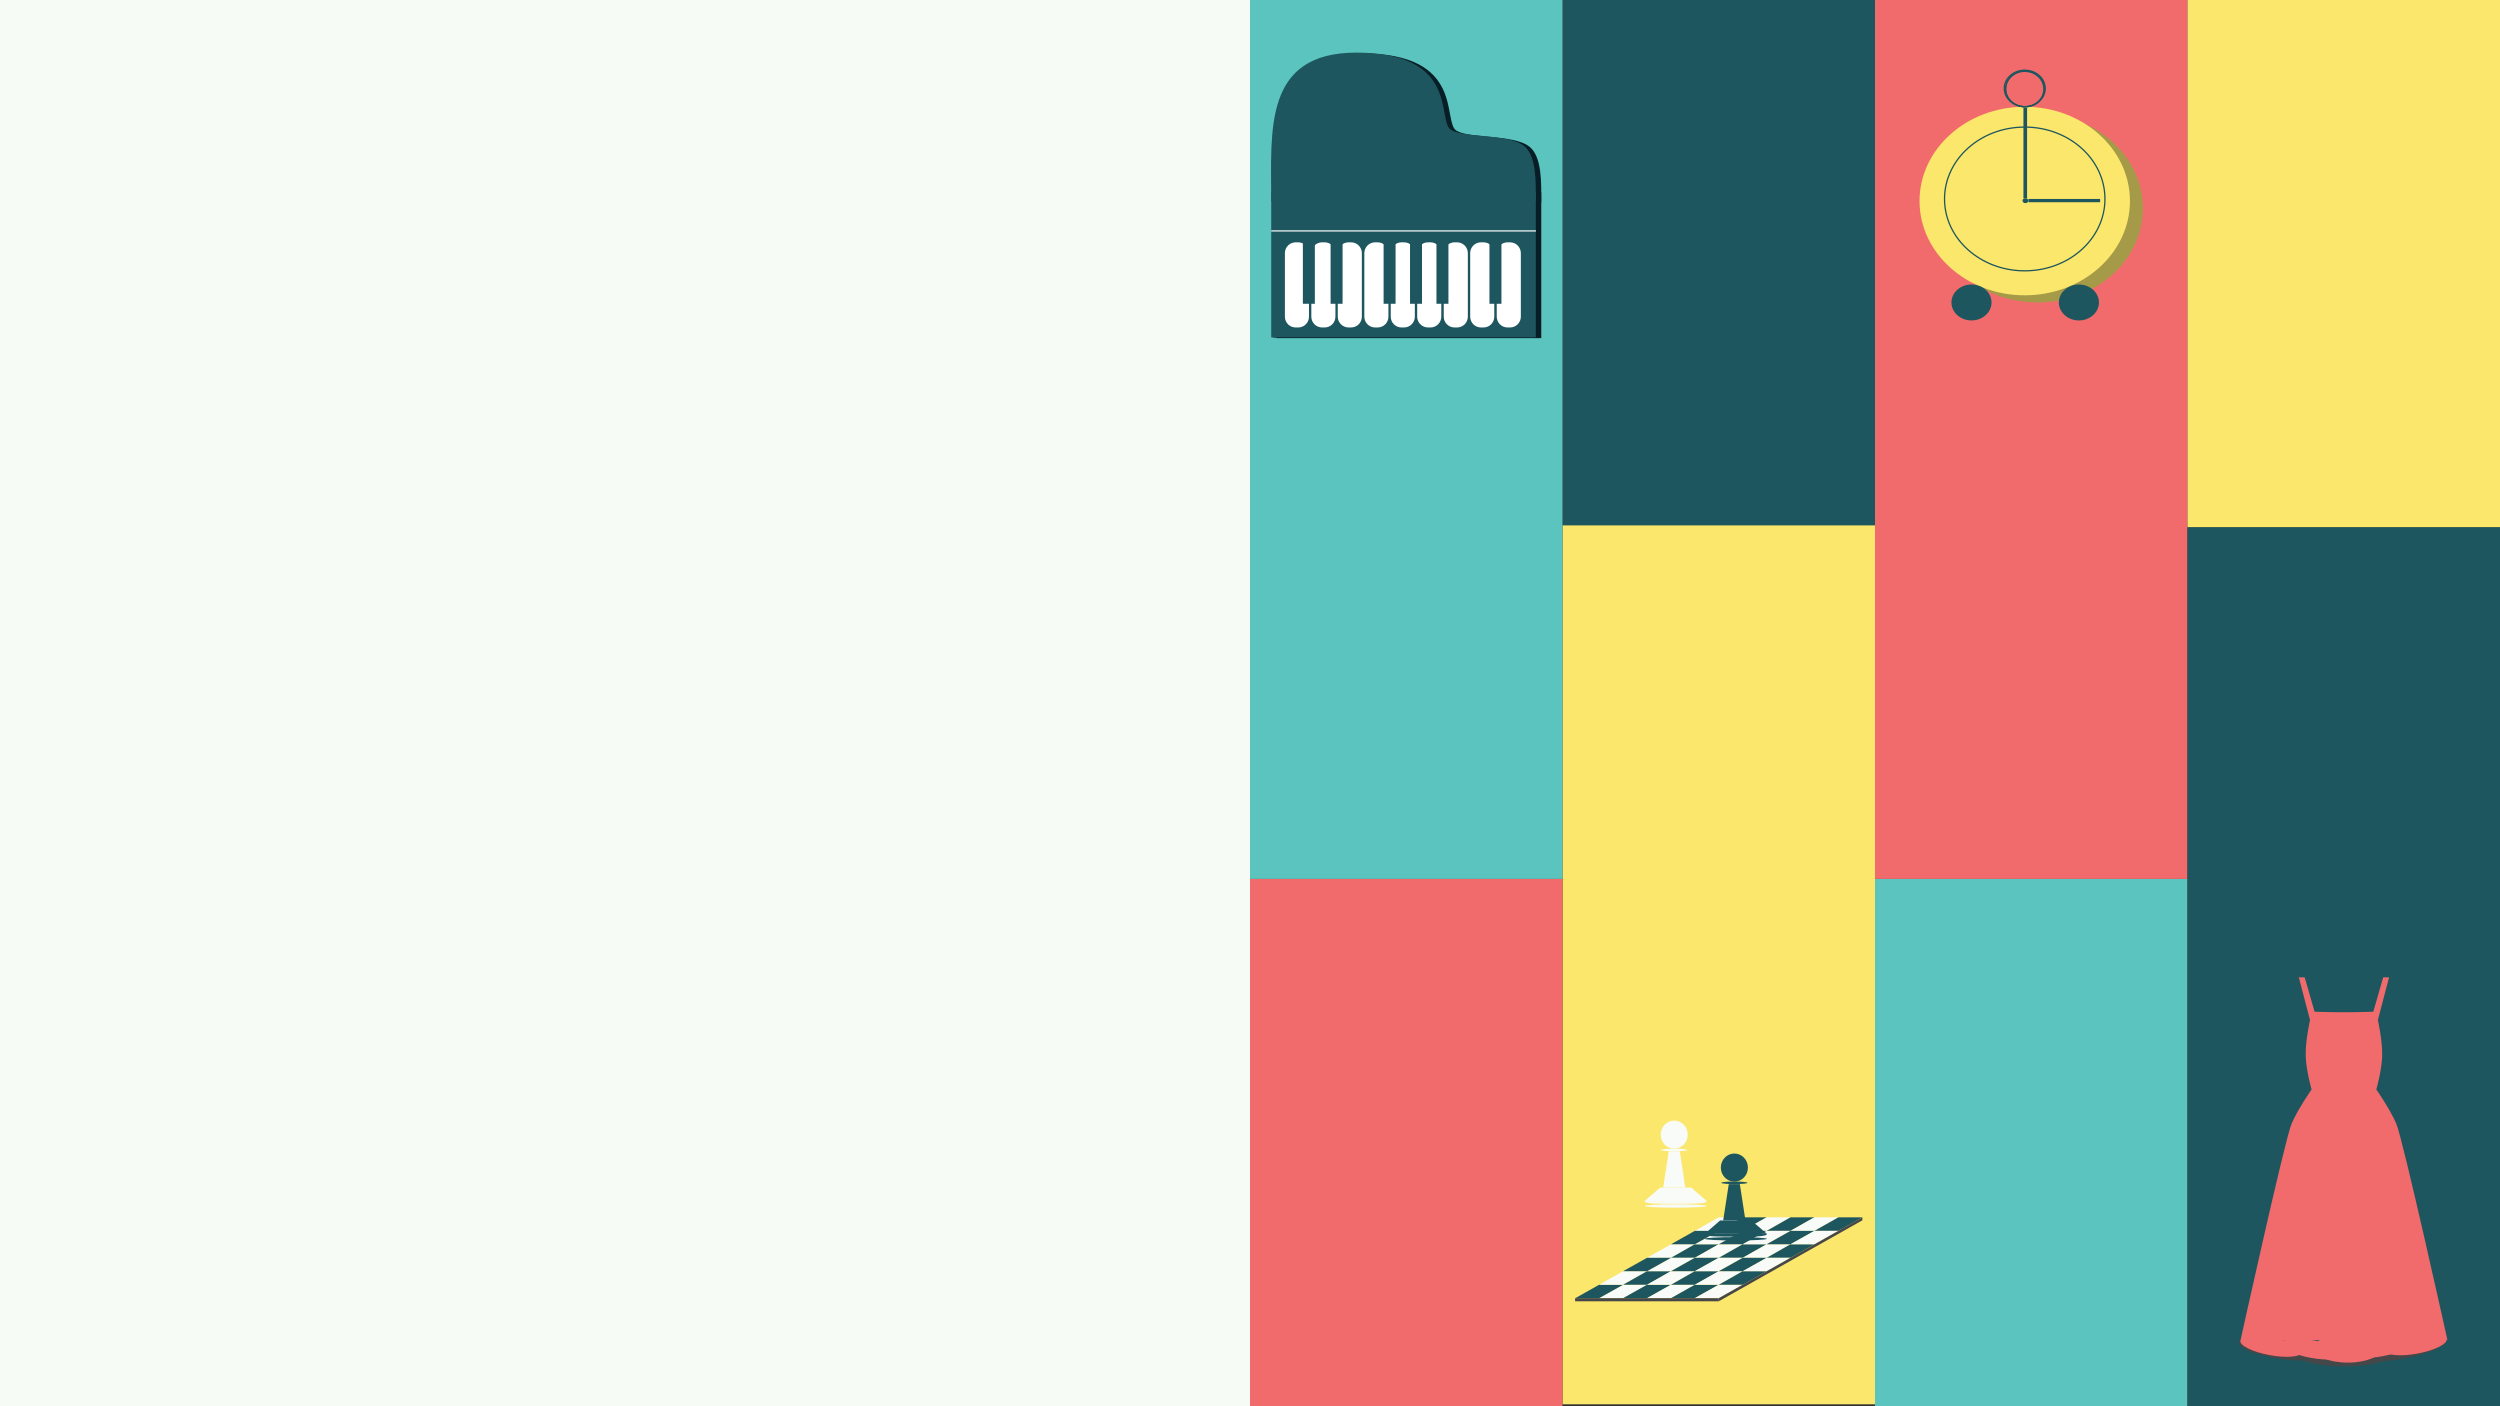 <?xml version="1.0" encoding="utf-8"?>
<!-- Generator: Adobe Illustrator 22.1.0, SVG Export Plug-In . SVG Version: 6.00 Build 0)  -->
<svg version="1.1" id="Layer_1" xmlns="http://www.w3.org/2000/svg" xmlns:xlink="http://www.w3.org/1999/xlink" x="0px" y="0px"
	 viewBox="0 0 1920 1080" style="enable-background:new 0 0 1920 1080;" xml:space="preserve">
<rect x="0" y="0" width="1920" height="1080" fill="#333333" stroke="none"/>
<style type="text/css">
	.st0{fill:#F8FBF7;}
	.st1{fill:#1D565F;}
	.st2{fill:#FBE76B;}
	.st3{fill:#F26B6C;}
	.st4{fill:#5CC4BE;}
	.st5{fill:#464748;}
	.st6{fill:#081E26;}
	.st7{fill:#FFFFFF;}
	.st8{fill:#A59A47;}
	.st9{fill:none;stroke:#1D565F;stroke-miterlimit:10;}
	.st10{fill:#F7FBF5;}
</style>
<title>background</title>
<path class="st0" d="M2100,280.2"/>
<g>
	<rect x="1200" class="st1" width="240" height="405"/>
	<rect x="1200" y="403.5" class="st2" width="240" height="675"/>
	<rect x="960" y="675" class="st3" width="240" height="405"/>
	<rect x="1440" y="675" class="st4" width="240" height="405"/>
	<rect x="960" class="st4" width="240" height="675"/>
	<rect x="1440" class="st3" width="240" height="675"/>
	<rect x="1680" class="st2" width="240" height="405"/>
	<rect x="1680" y="405" class="st1" width="240" height="675"/>
	<ellipse class="st5" cx="1800.3" cy="1040.9" rx="34.8" ry="8.5"/>
	
		<ellipse transform="matrix(0.124 -0.992 0.992 0.124 509.526 2648.161)" class="st5" cx="1755.1" cy="1035.4" rx="8.5" ry="34.8"/>
	
		<ellipse transform="matrix(0.983 -0.182 0.182 0.983 -157.56 352.908)" class="st5" cx="1845.2" cy="1035.5" rx="34.8" ry="8.5"/>
	<path class="st3" d="M1809,777.8l-31.4-0.8l-7.6-26.4h-4.5l8.6,32.8c0,0-3.7,16.4-3.3,27.8c0.4,11.5,4.5,25.5,4.5,25.5
		s-10.4,14.8-15.4,26.4c-5,11.6-39.1,165.9-39.1,165.9l89.4,0.4"/>
	<path class="st3" d="M1791.3,777.8l31.4-0.8l7.6-26.4h4.5l-8.6,32.8c0,0,3.7,16.4,3.3,27.8s-4.5,25.5-4.5,25.5s10.4,14.8,15.4,26.4
		s39.2,165.9,39.2,165.9l-89.4,0.4"/>
	
		<ellipse transform="matrix(0.182 -0.983 0.983 0.182 410.971 2560.813)" class="st3" cx="1744.5" cy="1033.4" rx="6.8" ry="24.1"/>
	
		<ellipse transform="matrix(0.182 -0.983 0.983 0.182 434.689 2593.264)" class="st3" cx="1775.8" cy="1035.4" rx="6.8" ry="24.1"/>
	
		<ellipse transform="matrix(0.983 -0.182 0.182 0.983 -157.012 354.793)" class="st3" cx="1855.8" cy="1033.4" rx="24.1" ry="6.8"/>
	
		<ellipse transform="matrix(0.983 -0.182 0.182 0.983 -157.814 349.975)" class="st3" cx="1829.1" cy="1035.4" rx="24.1" ry="6.8"/>
	<ellipse class="st3" cx="1803.1" cy="1035.4" rx="26" ry="11.1"/>
	<rect x="980.5" y="147.8" class="st6" width="203.2" height="111.9"/>
	<path class="st6" d="M980.6,155.3c0-54.5-6.3-114.3,65.4-114.3c79.9,0,61.4,52.8,72.6,59.4c10.5,6.2,43.3,2.8,55.6,11.9
		c10.3,7.6,9.5,28.7,9.5,43"/>
	<rect x="976.3" y="147.2" class="st1" width="203.2" height="111.9"/>
	<path class="st7" d="M986.8,243.2v-48.8c0-4.6,3.7-8.3,8.3-8.3h1.9c4.6,0,8.3,3.7,8.3,8.3v48.8c0,4.6-3.7,8.3-8.3,8.3h-1.9
		C990.5,251.5,986.8,247.8,986.8,243.2z"/>
	<path class="st7" d="M1007.1,243.2v-48.8c0-4.6,3.7-8.3,8.3-8.3h1.9c4.6,0,8.3,3.7,8.3,8.3v48.8c0,4.6-3.7,8.3-8.3,8.3h-1.9
		C1010.8,251.5,1007.1,247.8,1007.1,243.2z"/>
	<path class="st7" d="M1027.4,243.2v-48.8c0-4.6,3.7-8.3,8.3-8.3h1.9c4.6,0,8.3,3.7,8.3,8.3v48.8c0,4.6-3.7,8.3-8.3,8.3h-1.9
		C1031.2,251.5,1027.4,247.8,1027.4,243.2z"/>
	<path class="st7" d="M1047.8,243.2v-48.8c0-4.6,3.7-8.3,8.3-8.3h1.9c4.6,0,8.3,3.7,8.3,8.3v48.8c0,4.6-3.7,8.3-8.3,8.3h-1.9
		C1051.5,251.5,1047.8,247.8,1047.8,243.2z"/>
	<path class="st7" d="M1068.1,243.2v-48.8c0-4.6,3.7-8.3,8.3-8.3h1.9c4.6,0,8.3,3.7,8.3,8.3v48.8c0,4.6-3.7,8.3-8.3,8.3h-1.9
		C1071.8,251.5,1068.1,247.8,1068.1,243.2z"/>
	<path class="st7" d="M1088.4,243.2v-48.8c0-4.6,3.7-8.3,8.3-8.3h1.9c4.6,0,8.3,3.7,8.3,8.3v48.8c0,4.6-3.7,8.3-8.3,8.3h-1.9
		C1092.2,251.5,1088.4,247.8,1088.4,243.2z"/>
	<rect x="1000.6" y="186.2" class="st1" width="9.2" height="47.1"/>
	<rect x="1021.9" y="186.2" class="st1" width="9.2" height="47.1"/>
	<rect x="1062.6" y="186.2" class="st1" width="9.2" height="47.1"/>
	<rect x="1082.9" y="186.2" class="st1" width="9.2" height="47.1"/>
	<path class="st7" d="M1108.8,243.2v-48.8c0-4.6,3.7-8.3,8.3-8.3h1.9c4.6,0,8.3,3.7,8.3,8.3v48.8c0,4.6-3.7,8.3-8.3,8.3h-1.9
		C1112.5,251.5,1108.8,247.8,1108.8,243.2z"/>
	<rect x="1103.2" y="186.2" class="st1" width="9.2" height="47.1"/>
	<path class="st7" d="M1129.1,243.2v-48.8c0-4.6,3.7-8.3,8.3-8.3h1.9c4.6,0,8.3,3.7,8.3,8.3v48.8c0,4.6-3.7,8.3-8.3,8.3h-1.9
		C1132.8,251.5,1129.1,247.8,1129.1,243.2z"/>
	<path class="st7" d="M1149.5,243.2v-48.8c0-4.6,3.7-8.3,8.3-8.3h1.9c4.6,0,8.3,3.7,8.3,8.3v48.8c0,4.6-3.7,8.3-8.3,8.3h-1.9
		C1153.2,251.5,1149.5,247.8,1149.5,243.2z"/>
	<rect x="1143.9" y="186.2" class="st1" width="9.2" height="47.1"/>
	<path class="st1" d="M976.3,154.8c0-54.5-6.3-114.4,65.5-114.4c79.9,0,61.4,52.8,72.6,59.4c10.5,6.2,43.2,2.8,55.6,11.9
		c10.3,7.6,9.5,28.7,9.5,43.1"/>
	<rect x="976.3" y="176.9" class="st7" width="203.3" height="0.9"/>
	<polygon class="st6" points="976.3,259 980.5,259 980.5,259.6 	"/>
	<ellipse class="st8" cx="1565" cy="159.9" rx="80.8" ry="72.4"/>
	<ellipse class="st2" cx="1555" cy="154.4" rx="80.8" ry="72.4"/>
	<ellipse class="st1" cx="1514.1" cy="232.3" rx="15.4" ry="13.8"/>
	<ellipse class="st1" cx="1596.6" cy="232.3" rx="15.4" ry="13.8"/>
	<ellipse class="st9" cx="1555" cy="67.9" rx="15.7" ry="14"/>
	<ellipse class="st9" cx="1555.3" cy="68.2" rx="15" ry="13.8"/>
	<ellipse class="st9" cx="1555" cy="68.4" rx="14.7" ry="13.6"/>
	<ellipse class="st1" cx="1555.5" cy="154.1" rx="2.2" ry="1.9"/>
	<rect x="1554" y="82.8" class="st1" width="2.8" height="69.4"/>
	<rect x="1557.8" y="152.8" class="st1" width="55.1" height="2.5"/>
	<ellipse class="st9" cx="1555" cy="152.8" rx="61.6" ry="55.2"/>
	<polygon class="st0" points="1283.3,966 1264.9,966 1283.3,955.6 1301.6,955.6 	"/>
	<polygon class="st1" points="1301.6,966 1283.3,966 1301.6,955.6 1320,955.6 	"/>
	<polygon class="st0" points="1320,966 1301.6,966 1320,955.6 1338.4,955.6 	"/>
	<polygon class="st1" points="1338.4,966 1320,966 1338.4,955.6 1356.8,955.6 	"/>
	<polygon class="st0" points="1356.8,966 1338.4,966 1356.8,955.6 1375.1,955.6 	"/>
	<polygon class="st1" points="1375.1,966 1356.8,966 1375.1,955.6 1393.5,955.6 	"/>
	<polygon class="st0" points="1246.5,997 1228.1,997 1246.5,986.7 1264.9,986.7 	"/>
	<polygon class="st1" points="1264.9,997 1246.5,997 1264.9,986.7 1283.3,986.7 	"/>
	<polygon class="st0" points="1283.3,997 1264.9,997 1283.3,986.7 1301.6,986.7 	"/>
	<polygon class="st1" points="1301.6,997 1283.3,997 1301.6,986.7 1320,986.7 	"/>
	<polygon class="st0" points="1320,997 1301.6,997 1320,986.7 1338.4,986.7 	"/>
	<polygon class="st1" points="1228.1,997 1209.8,997 1228.1,986.7 1246.5,986.7 	"/>
	<polygon class="st0" points="1246.5,986.7 1228.1,986.7 1246.5,976.3 1264.9,976.3 	"/>
	<polygon class="st1" points="1264.9,986.7 1246.5,986.7 1264.9,976.3 1283.3,976.3 	"/>
	<polygon class="st0" points="1283.3,986.7 1264.9,986.7 1283.3,976.3 1301.6,976.3 	"/>
	<polygon class="st1" points="1301.6,986.7 1283.3,986.7 1301.6,976.3 1320,976.3 	"/>
	<polygon class="st0" points="1320,986.7 1301.6,986.7 1320,976.3 1338.4,976.3 	"/>
	<polygon class="st1" points="1338.4,986.7 1320,986.7 1338.4,976.3 1356.8,976.3 	"/>
	<polygon class="st0" points="1320,945.3 1301.6,945.3 1320,934.9 1338.4,934.9 	"/>
	<polygon class="st1" points="1338.4,945.3 1320,945.3 1338.4,934.9 1356.8,934.9 	"/>
	<polygon class="st0" points="1356.8,945.3 1338.4,945.3 1356.8,934.9 1375.1,934.9 	"/>
	<polygon class="st1" points="1375.1,945.3 1356.8,945.3 1375.1,934.9 1393.5,934.9 	"/>
	<polygon class="st0" points="1393.5,945.3 1375.1,945.3 1393.5,934.9 1411.9,934.9 	"/>
	<polygon class="st1" points="1411.9,945.3 1393.5,945.3 1411.9,934.9 1430.3,934.9 	"/>
	<polygon class="st0" points="1320,955.6 1301.6,955.6 1320,945.3 1338.4,945.3 	"/>
	<polygon class="st1" points="1338.4,955.6 1320,955.6 1338.4,945.3 1356.8,945.3 	"/>
	<polygon class="st0" points="1356.8,955.6 1338.4,955.6 1356.8,945.3 1375.1,945.3 	"/>
	<polygon class="st1" points="1375.1,955.6 1356.8,955.6 1375.1,945.3 1393.5,945.3 	"/>
	<polygon class="st0" points="1393.5,955.6 1375.1,955.6 1393.5,945.3 1411.9,945.3 	"/>
	<polygon class="st1" points="1301.6,955.6 1283.3,955.6 1301.6,945.3 1320,945.3 	"/>
	<polygon class="st0" points="1283.3,976.3 1264.9,976.3 1283.3,966 1301.6,966 	"/>
	<polygon class="st1" points="1301.6,976.3 1283.3,976.3 1301.6,966 1320,966 	"/>
	<polygon class="st0" points="1320,976.3 1301.6,976.3 1320,966 1338.4,966 	"/>
	<polygon class="st1" points="1338.4,976.3 1320,976.3 1338.4,966 1356.8,966 	"/>
	<polygon class="st0" points="1356.8,976.3 1338.4,976.3 1356.8,966 1375.1,966 	"/>
	<polygon class="st1" points="1264.9,976.3 1246.5,976.3 1264.9,966 1283.3,966 	"/>
	<rect x="1209.7" y="997" class="st5" width="110.3" height="2.4"/>
	<polygon class="st5" points="1430.3,934.9 1320,997 1320,999.4 1430.3,937.2 	"/>
	<polyline class="st0" points="1294.3,912.1 1290.1,884.2 1281.6,884.2 1277.3,912.1 	"/>
	<polyline class="st0" points="1310.8,922.4 1298.9,912.1 1275,912.1 1263,922.4 	"/>
	<ellipse class="st0" cx="1286.9" cy="926.2" rx="23.9" ry="1.3"/>
	<ellipse class="st0" cx="1285.8" cy="871.4" rx="10.4" ry="10.8"/>
	<ellipse class="st0" cx="1285.8" cy="883.2" rx="10.1" ry="1"/>
	<path class="st0" d="M1310.8,922.4c0,2.3-10.7,2.1-23.9,2.1c-13.2,0-23.9,0.2-23.9-2.1"/>
	<polyline class="st1" points="1340.5,937.3 1336.2,909.4 1327.7,909.4 1323.4,937.3 	"/>
	<polyline class="st1" points="1357,947.6 1345,937.3 1321.1,937.3 1309.2,947.6 	"/>
	<ellipse class="st1" cx="1333.1" cy="951.4" rx="23.9" ry="1.3"/>
	<ellipse class="st1" cx="1332" cy="896.7" rx="10.4" ry="10.8"/>
	<ellipse class="st1" cx="1332" cy="908.4" rx="10.1" ry="1"/>
	<path class="st1" d="M1357,947.6c0,2.3-10.7,2.1-23.9,2.1s-23.9,0.2-23.9-2.1"/>
</g>
<rect class="st10" width="960" height="1080"/>
</svg>
